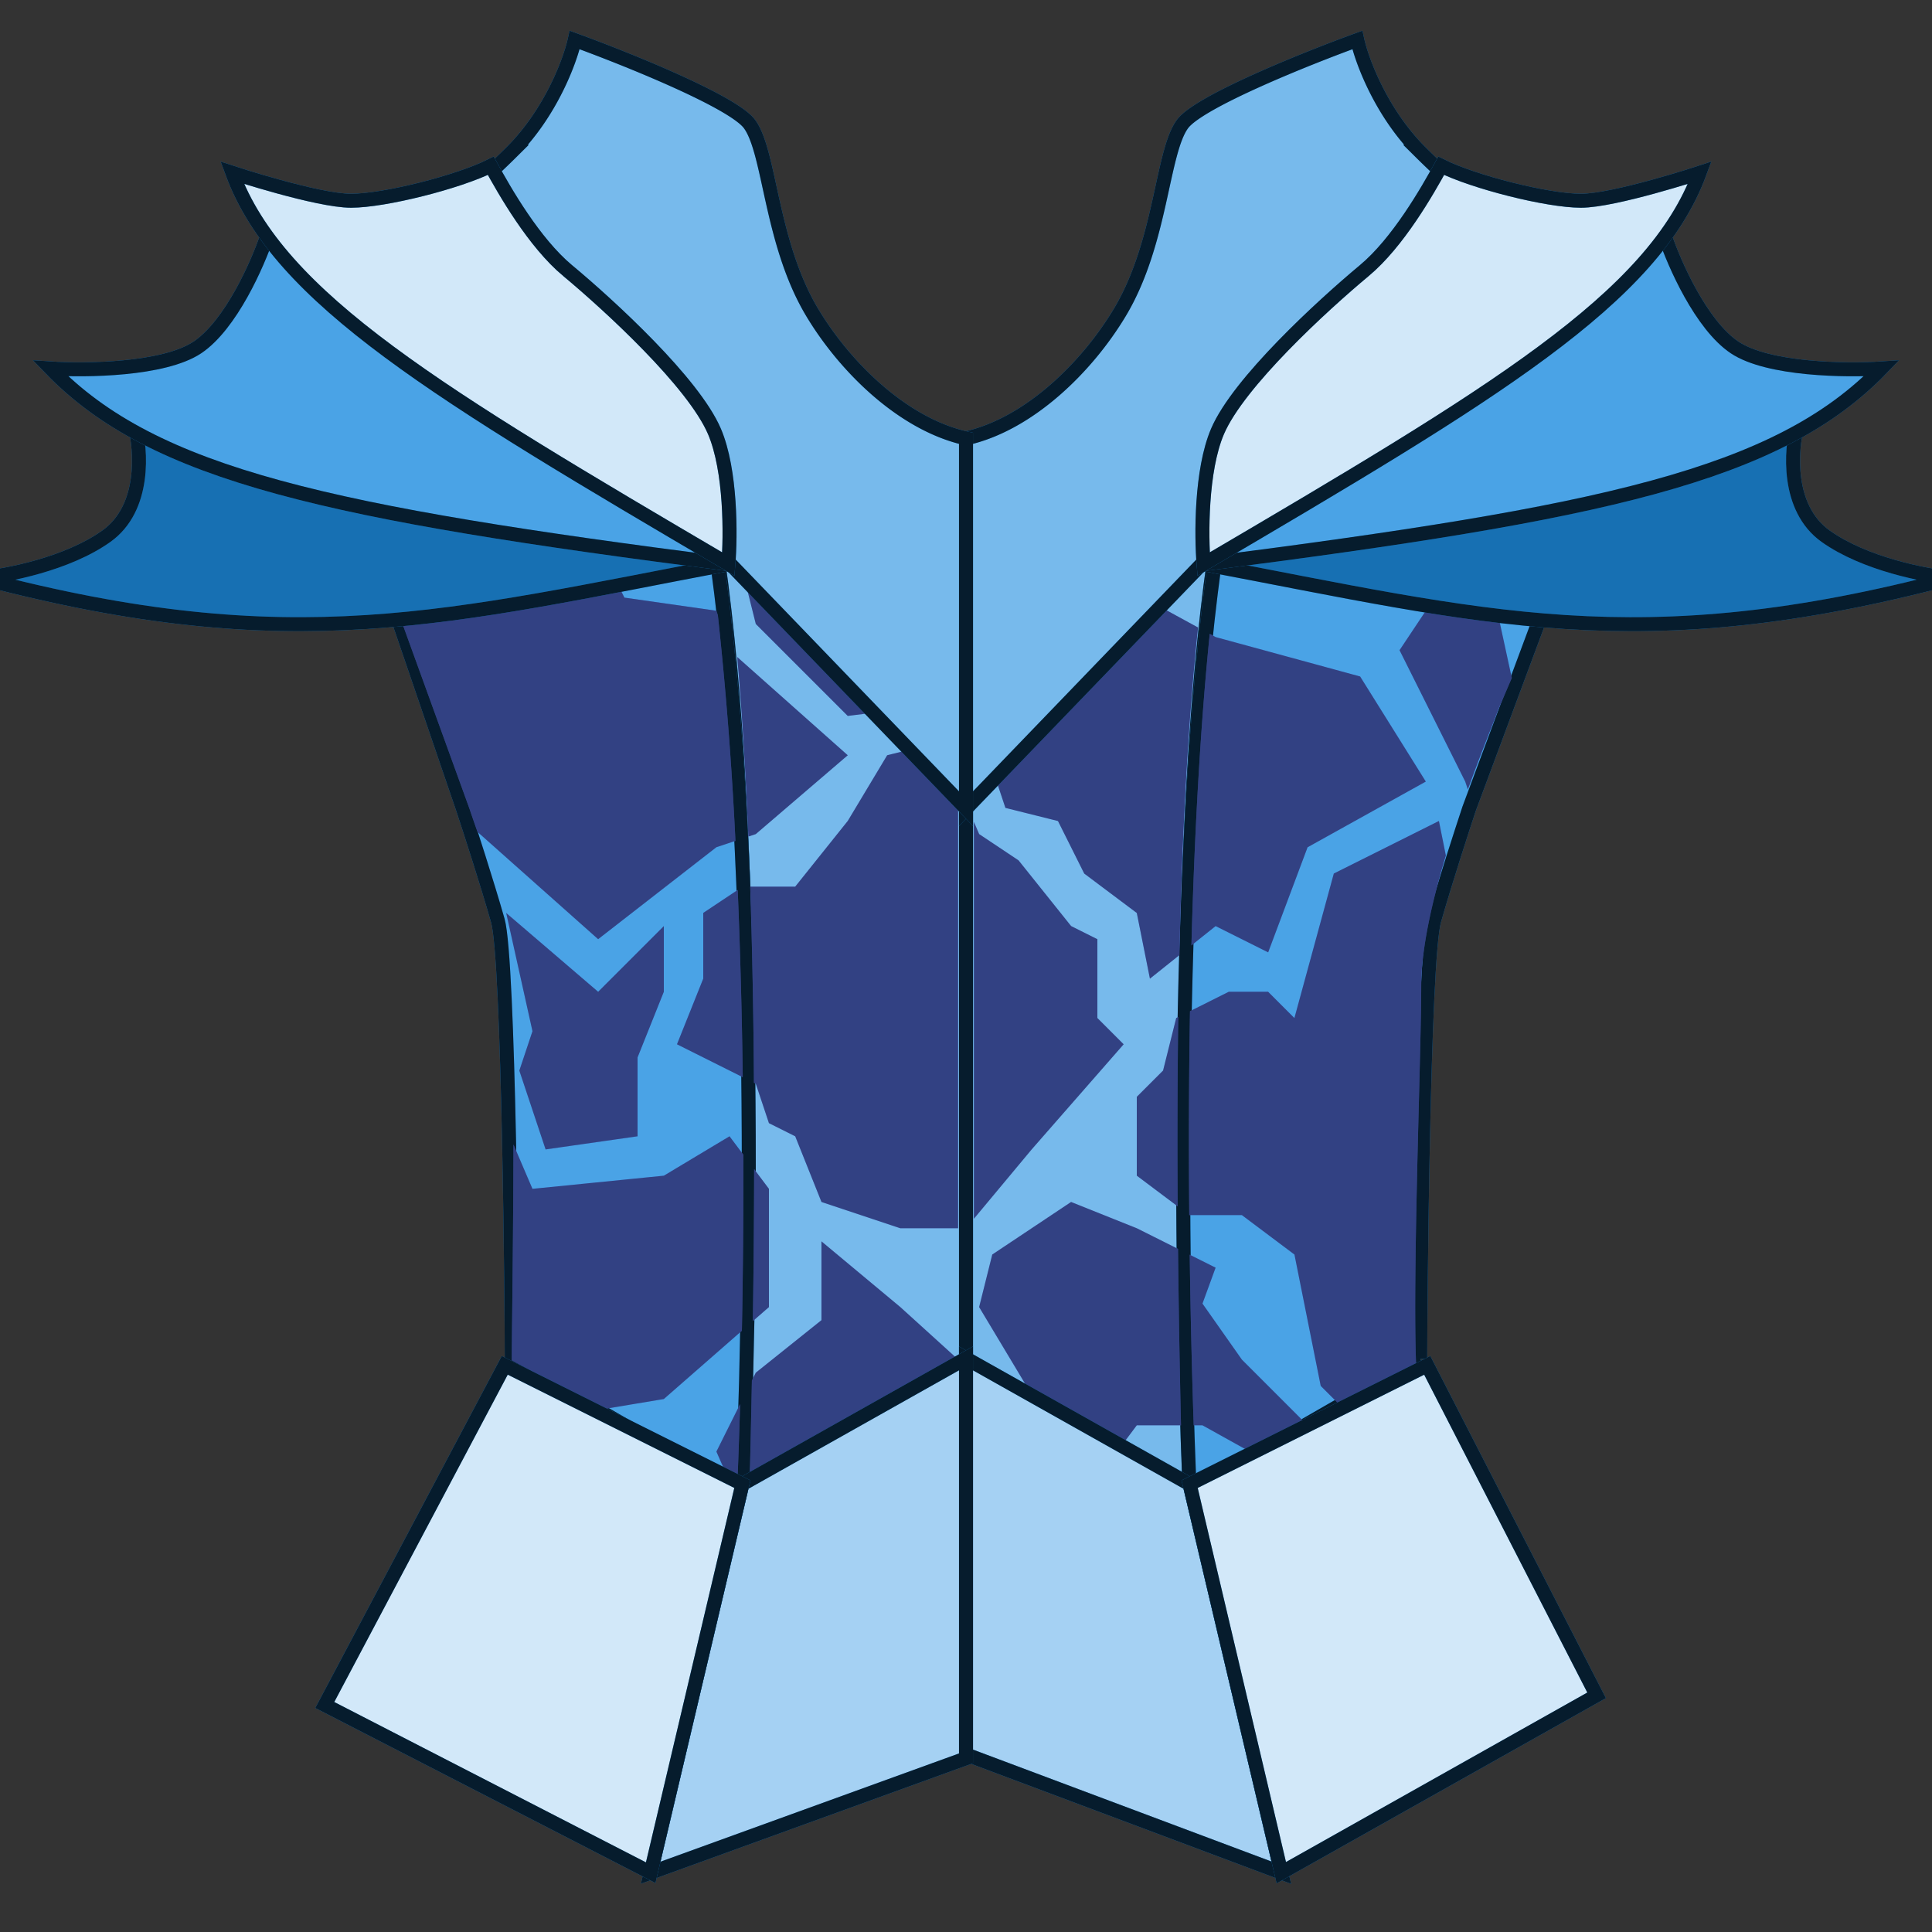 <svg fill="none" viewBox="0 0 50 50" id="maelstrom_plate_body" xmlns="http://www.w3.org/2000/svg"><rect x="0" y="0" width="50" height="50" fill="#333333" stroke="none"/><g clip-path="url(#aqja)"><path d="M25 35.158V19.482l6.51-5.606c-1.044 6.596-.916 17.545-.723 24.899L25 35.158Z" fill="#1D8CE0"/><path d="M25 35.158V19.482l6.51-5.606c-1.044 6.596-.916 17.545-.723 24.899L25 35.158Z" fill="#fff" fill-opacity=".4"/><path d="M25 35.158V19.482l6.51-5.606c-1.044 6.596-.916 17.545-.723 24.899L25 35.158Z" stroke="#1D8CE0" stroke-width=".362"/><path d="M25 35.158V19.482l6.51-5.606c-1.044 6.596-.916 17.545-.723 24.899L25 35.158Z" stroke="#000" stroke-opacity=".8" stroke-width=".362"/><path d="m36.755 35.17-5.968 3.437c-.299-7.38-.272-17.876.723-24.55l8.79.748-2.279 6.124c-.18.542-.615 1.88-.904 2.893-.29 1.013-.362 10.143-.362 11.349Z" fill="#1D8CE0"/><path d="m36.755 35.17-5.968 3.437c-.299-7.38-.272-17.876.723-24.55l8.79.748-2.279 6.124c-.18.542-.615 1.88-.904 2.893-.29 1.013-.362 10.143-.362 11.349Z" fill="#fff" fill-opacity=".2"/><path d="m36.755 35.17-5.968 3.437c-.299-7.38-.272-17.876.723-24.55l8.79.748-2.279 6.124c-.18.542-.615 1.88-.904 2.893-.29 1.013-.362 10.143-.362 11.349Z" stroke="#1D8CE0" stroke-width=".362"/><path d="m36.755 35.17-5.968 3.437c-.299-7.38-.272-17.876.723-24.55l8.79.748-2.279 6.124c-.18.542-.615 1.88-.904 2.893-.29 1.013-.362 10.143-.362 11.349Z" stroke="#000" stroke-opacity=".8" stroke-width=".362"/><path d="M25 35.158V19.482l-6.51-5.606c1.044 6.596.916 17.545.723 24.899L25 35.158Z" fill="#1D8CE0"/><path d="M25 35.158V19.482l-6.51-5.606c1.044 6.596.916 17.545.723 24.899L25 35.158Z" fill="#fff" fill-opacity=".4"/><path d="M25 35.158V19.482l-6.51-5.606c1.044 6.596.916 17.545.723 24.899L25 35.158Z" stroke="#1D8CE0" stroke-width=".362"/><path d="M25 35.158V19.482l-6.51-5.606c1.044 6.596.916 17.545.723 24.899L25 35.158Z" stroke="#000" stroke-opacity=".8" stroke-width=".362"/><path d="m13.245 35.205 5.968 3.436c.298-7.379.271-17.91-.724-24.585l-9.3-1.291 2.79 8.164c.18.542.614 1.88.904 2.894.29 1.012.362 10.176.362 11.382Z" fill="#1D8CE0"/><path d="m13.245 35.205 5.968 3.436c.298-7.379.271-17.91-.724-24.585l-9.3-1.291 2.79 8.164c.18.542.614 1.88.904 2.894.29 1.012.362 10.176.362 11.382Z" fill="#fff" fill-opacity=".2"/><path d="m13.245 35.205 5.968 3.436c.298-7.379.271-17.91-.724-24.585l-9.3-1.291 2.79 8.164c.18.542.614 1.88.904 2.894.29 1.012.362 10.176.362 11.382Z" stroke="#1D8CE0" stroke-width=".362"/><path d="m13.245 35.205 5.968 3.436c.298-7.379.271-17.91-.724-24.585l-9.3-1.291 2.79 8.164c.18.542.614 1.88.904 2.894.29 1.012.362 10.176.362 11.382Z" stroke="#000" stroke-opacity=".8" stroke-width=".362"/><path fill-rule="evenodd" clip-rule="evenodd" d="m16.84 13.696 1.474.18.08.557-1.554-.666v-.07Zm1.987.923a44.443 44.443 0 0 0-.1-.743l4.885 4.442-1.672.21-2.38-2.38-.34-1.36-.393-.169Zm10.739.835-4.122 3.724.576 1.73 1.36.34.68 1.36 1.36 1.02.34 1.7.763-.61c.068-3.018.215-5.947.483-8.478l-1.44-.786Zm8.422 4.978c.23-.638.445-1.186.594-1.565.093-.238.16-.408.188-.492l.355-.83-.525-2.418-1.7.68-.68 1.02 1.7 3.4.068.205ZM35.13 36.818l1.6-.593c-.184-.846-.084-4.794-.008-7.77v-.001c.032-1.254.059-2.335.059-2.939 0-.964.284-2.2.638-3.374l-.18-.894-2.72 1.36-1.02 3.74-.68-.68H31.8l-1.003.502c-.03 1.767-.035 3.545-.019 5.277l.002.001h1.36l1.36 1.02.68 3.4.95.95Zm-2.481.919 1.489-.552-1.998-1.998-1.02-1.45.34-.93-.67-.335c.02 1.532.056 3.017.103 4.415h.227l1.529.85Zm-3.868.003.639-.853h1.144c-.033-1.44-.06-2.978-.077-4.566l-1.067-.534-1.7-.68-2.04 1.36-.34 1.36 1.785 2.976 1.656.937Zm-15.493-8.12c-.003 1.628-.02 3.247-.032 4.344-.007.593-.011 1.034-.011 1.241l2.341 1.268 1.594-.266 2.02-1.767c.028-1.47.042-3.002.038-4.556l-.358-.477-1.7 1.02-3.4.34-.492-1.148ZM9.78 14.391l2.368 6.533c.05.15.123.36.21.606l3.122 2.776 3.06-2.38.493-.164a98.128 98.128 0 0 0-.455-5.84l-.038-.116-2.38-.34-.68-1.36-.118-.59-3.66-.446-1.922 1.321Zm9.636 8.555h1.164l1.36-1.7 1.02-1.7 1.36-.34.476 1.111v11.47H23.3l-2.04-.68-.68-1.7-.68-.34-.34-1.02-.048-.025a196.131 196.131 0 0 0-.096-5.076Zm-.049-1.296.193-.064 2.38-2.04-2.861-2.543c.127 1.456.22 3.022.288 4.647Zm-.145 6.227a170.506 170.506 0 0 0-.13-4.845l-.892.594v1.7l-.68 1.7 1.702.851Zm.295 2.38.383.51v3.06l-.416.363c.019-1.274.031-2.594.033-3.934Zm-.058 5.471.1-.202 1.7-1.36v-2.04l2.04 1.7 1.497 1.358v.53l-5.406 3.06c.025-.96.049-1.982.069-3.046Zm5.745-.149v.135l.117.066-.117-.2Zm0-4.038 1.496-1.795 2.38-2.72-.68-.68v-2.04l-.68-.34-1.36-1.7-1.02-.68-.136-.317v10.272Zm-6.05 4.796-.614 1.23.29.661.254.138c.026-.654.05-1.332.07-2.029Zm11.324-5.117-1.058-.794v-2.04l.68-.68.34-1.36.053-.026a239.57 239.57 0 0 0-.015 4.9Zm.356-6.753.626-.5 1.36.68 1.02-2.72 3.06-1.7-1.7-2.72-3.74-1.02-.152-.084c-.248 2.45-.397 5.22-.474 8.064Zm-17.734-.84 2.38 2.04 1.7-1.7v1.7l-.68 1.7v2.04l-2.38.34-.68-2.04.34-1.02-.68-3.06Z" fill="#546DDB"/><path fill-rule="evenodd" clip-rule="evenodd" d="m16.84 13.696 1.474.18.08.557-1.554-.666v-.07Zm1.987.923a44.443 44.443 0 0 0-.1-.743l4.885 4.442-1.672.21-2.38-2.38-.34-1.36-.393-.169Zm10.739.835-4.122 3.724.576 1.73 1.36.34.68 1.36 1.36 1.02.34 1.7.763-.61c.068-3.018.215-5.947.483-8.478l-1.44-.786Zm8.422 4.978c.23-.638.445-1.186.594-1.565.093-.238.16-.408.188-.492l.355-.83-.525-2.418-1.7.68-.68 1.02 1.7 3.4.068.205ZM35.13 36.818l1.6-.593c-.184-.846-.084-4.794-.008-7.77v-.001c.032-1.254.059-2.335.059-2.939 0-.964.284-2.2.638-3.374l-.18-.894-2.72 1.36-1.02 3.74-.68-.68H31.8l-1.003.502c-.03 1.767-.035 3.545-.019 5.277l.002.001h1.36l1.36 1.02.68 3.4.95.95Zm-2.481.919 1.489-.552-1.998-1.998-1.02-1.45.34-.93-.67-.335c.02 1.532.056 3.017.103 4.415h.227l1.529.85Zm-3.868.003.639-.853h1.144c-.033-1.44-.06-2.978-.077-4.566l-1.067-.534-1.7-.68-2.04 1.36-.34 1.36 1.785 2.976 1.656.937Zm-15.493-8.12c-.003 1.628-.02 3.247-.032 4.344-.007.593-.011 1.034-.011 1.241l2.341 1.268 1.594-.266 2.02-1.767c.028-1.47.042-3.002.038-4.556l-.358-.477-1.7 1.02-3.4.34-.492-1.148ZM9.78 14.391l2.368 6.533c.05.15.123.36.21.606l3.122 2.776 3.06-2.38.493-.164a98.128 98.128 0 0 0-.455-5.84l-.038-.116-2.38-.34-.68-1.36-.118-.59-3.66-.446-1.922 1.321Zm9.636 8.555h1.164l1.36-1.7 1.02-1.7 1.36-.34.476 1.111v11.47H23.3l-2.04-.68-.68-1.7-.68-.34-.34-1.02-.048-.025a196.131 196.131 0 0 0-.096-5.076Zm-.049-1.296.193-.064 2.38-2.04-2.861-2.543c.127 1.456.22 3.022.288 4.647Zm-.145 6.227a170.506 170.506 0 0 0-.13-4.845l-.892.594v1.7l-.68 1.7 1.702.851Zm.295 2.38.383.51v3.06l-.416.363c.019-1.274.031-2.594.033-3.934Zm-.058 5.471.1-.202 1.7-1.36v-2.04l2.04 1.7 1.497 1.358v.53l-5.406 3.06c.025-.96.049-1.982.069-3.046Zm5.745-.149v.135l.117.066-.117-.2Zm0-4.038 1.496-1.795 2.38-2.72-.68-.68v-2.04l-.68-.34-1.36-1.7-1.02-.68-.136-.317v10.272Zm-6.05 4.796-.614 1.23.29.661.254.138c.026-.654.05-1.332.07-2.029Zm11.324-5.117-1.058-.794v-2.04l.68-.68.34-1.36.053-.026a239.57 239.57 0 0 0-.015 4.9Zm.356-6.753.626-.5 1.36.68 1.02-2.72 3.06-1.7-1.7-2.72-3.74-1.02-.152-.084c-.248 2.45-.397 5.22-.474 8.064Zm-17.734-.84 2.38 2.04 1.7-1.7v1.7l-.68 1.7v2.04l-2.38.34-.68-2.04.34-1.02-.68-3.06Z" fill="#000" fill-opacity=".4"/><path d="M25 45.405v-10.25l5.787 3.255 2.373 10.055-8.16-3.06Z" fill="#1D8CE0"/><path d="M25 45.405v-10.25l5.787 3.255 2.373 10.055-8.16-3.06Z" fill="#fff" fill-opacity=".6"/><path d="M25 45.405v-10.25l5.787 3.255 2.373 10.055-8.16-3.06Z" stroke="#1D8CE0" stroke-width=".362"/><path d="M25 45.405v-10.25l5.787 3.255 2.373 10.055-8.16-3.06Z" stroke="#000" stroke-opacity=".8" stroke-width=".362"/><path d="M33.16 48.465 30.787 38.41l6.15-3.075 4.383 8.54-8.16 4.59Z" fill="#1D8CE0"/><path d="M33.16 48.465 30.787 38.41l6.15-3.075 4.383 8.54-8.16 4.59Z" fill="#fff" fill-opacity=".8"/><path d="M33.16 48.465 30.787 38.41l6.15-3.075 4.383 8.54-8.16 4.59Z" stroke="#1D8CE0" stroke-width=".362"/><path d="M33.16 48.465 30.787 38.41l6.15-3.075 4.383 8.54-8.16 4.59Z" stroke="#000" stroke-opacity=".8" stroke-width=".362"/><path d="M25 45.506V35.154l-5.788 3.256-2.372 10.055L25 45.506Z" fill="#1D8CE0"/><path d="M25 45.506V35.154l-5.788 3.256-2.372 10.055L25 45.506Z" fill="#fff" fill-opacity=".6"/><path d="M25 45.506V35.154l-5.788 3.256-2.372 10.055L25 45.506Z" stroke="#1D8CE0" stroke-width=".362"/><path d="M25 45.506V35.154l-5.788 3.256-2.372 10.055L25 45.506Z" stroke="#000" stroke-opacity=".8" stroke-width=".362"/><path d="m16.84 48.465 2.373-10.055-6.15-3.075-4.658 8.79 8.435 4.34Z" fill="#1D8CE0"/><path d="m16.84 48.465 2.373-10.055-6.15-3.075-4.658 8.79 8.435 4.34Z" fill="#fff" fill-opacity=".8"/><path d="m16.84 48.465 2.373-10.055-6.15-3.075-4.658 8.79 8.435 4.34Z" stroke="#1D8CE0" stroke-width=".362"/><path d="m16.84 48.465 2.373-10.055-6.15-3.075-4.658 8.79 8.435 4.34Z" stroke="#000" stroke-opacity=".8" stroke-width=".362"/><path d="M25 20.929v-9.585c1.628-.362 3.13-1.841 3.979-3.256 1.085-1.808 1.085-4.16 1.627-4.883.434-.578 3.195-1.688 4.522-2.17.12.543.615 1.88 1.627 2.894a22.852 22.852 0 0 0 2.532 2.17L25 20.929Z" fill="#1D8CE0"/><path d="M25 20.929v-9.585c1.628-.362 3.13-1.841 3.979-3.256 1.085-1.808 1.085-4.16 1.627-4.883.434-.578 3.195-1.688 4.522-2.17.12.543.615 1.88 1.627 2.894a22.852 22.852 0 0 0 2.532 2.17L25 20.929Z" fill="#fff" fill-opacity=".4"/><path d="M25 20.929v-9.585c1.628-.362 3.13-1.841 3.979-3.256 1.085-1.808 1.085-4.16 1.627-4.883.434-.578 3.195-1.688 4.522-2.17.12.543.615 1.88 1.627 2.894a22.852 22.852 0 0 0 2.532 2.17L25 20.929Z" stroke="#1D8CE0" stroke-width=".362"/><path d="M25 20.929v-9.585c1.628-.362 3.13-1.841 3.979-3.256 1.085-1.808 1.085-4.16 1.627-4.883.434-.578 3.195-1.688 4.522-2.17.12.543.615 1.88 1.627 2.894a22.852 22.852 0 0 0 2.532 2.17L25 20.929Z" stroke="#000" stroke-opacity=".8" stroke-width=".362"/><path d="M46.521 10.982 31.15 14.599c7.27 1.378 11.263 2.5 19.351.362-.663-.06-2.242-.362-3.255-1.085-1.013-.724-.904-2.23-.724-2.894Z" fill="#1D8CE0"/><path d="M46.521 10.982 31.15 14.599c7.27 1.378 11.263 2.5 19.351.362-.663-.06-2.242-.362-3.255-1.085-1.013-.724-.904-2.23-.724-2.894Z" fill="#000" fill-opacity=".2"/><path d="M46.521 10.982 31.15 14.599c7.27 1.378 11.263 2.5 19.351.362-.663-.06-2.242-.362-3.255-1.085-1.013-.724-.904-2.23-.724-2.894Z" stroke="#1D8CE0" stroke-width=".362"/><path d="M46.521 10.982 31.15 14.599c7.27 1.378 11.263 2.5 19.351.362-.663-.06-2.242-.362-3.255-1.085-1.013-.724-.904-2.23-.724-2.894Z" stroke="#000" stroke-opacity=".8" stroke-width=".362"/><path d="m43.085 6.099-11.936 8.5c10.3-1.318 14.865-2.288 17.543-5.064-.905.06-2.93.036-3.798-.542-.868-.58-1.568-2.17-1.809-2.894Z" fill="#1D8CE0"/><path d="m43.085 6.099-11.936 8.5c10.3-1.318 14.865-2.288 17.543-5.064-.905.06-2.93.036-3.798-.542-.868-.58-1.568-2.17-1.809-2.894Z" fill="#fff" fill-opacity=".2"/><path d="m43.085 6.099-11.936 8.5c10.3-1.318 14.865-2.288 17.543-5.064-.905.06-2.93.036-3.798-.542-.868-.58-1.568-2.17-1.809-2.894Z" stroke="#1D8CE0" stroke-width=".362"/><path d="m43.085 6.099-11.936 8.5c10.3-1.318 14.865-2.288 17.543-5.064-.905.06-2.93.036-3.798-.542-.868-.58-1.568-2.17-1.809-2.894Z" stroke="#000" stroke-opacity=".8" stroke-width=".362"/><path d="M35.308 7.003c.868-.723 1.628-2.05 1.99-2.713.844.422 2.749.905 3.617.905.868 0 3.074-.724 3.074-.724-1.205 3.264-5.343 5.723-12.84 10.128-.06-.723-.073-2.423.361-3.436.543-1.266 2.713-3.256 3.798-4.16Z" fill="#1D8CE0"/><path d="M35.308 7.003c.868-.723 1.628-2.05 1.99-2.713.844.422 2.749.905 3.617.905.868 0 3.074-.724 3.074-.724-1.205 3.264-5.343 5.723-12.84 10.128-.06-.723-.073-2.423.361-3.436.543-1.266 2.713-3.256 3.798-4.16Z" fill="#fff" fill-opacity=".8"/><path d="M35.308 7.003c.868-.723 1.628-2.05 1.99-2.713.844.422 2.749.905 3.617.905.868 0 3.074-.724 3.074-.724-1.205 3.264-5.343 5.723-12.84 10.128-.06-.723-.073-2.423.361-3.436.543-1.266 2.713-3.256 3.798-4.16Z" stroke="#1D8CE0" stroke-width=".362"/><path d="M35.308 7.003c.868-.723 1.628-2.05 1.99-2.713.844.422 2.749.905 3.617.905.868 0 3.074-.724 3.074-.724-1.205 3.264-5.343 5.723-12.84 10.128-.06-.723-.073-2.423.361-3.436.543-1.266 2.713-3.256 3.798-4.16Z" stroke="#000" stroke-opacity=".8" stroke-width=".362"/><path d="M25 20.929v-9.585c-1.628-.362-3.13-1.841-3.979-3.256-1.085-1.808-1.085-4.16-1.627-4.883-.434-.578-3.195-1.688-4.522-2.17-.12.543-.615 1.88-1.627 2.894a22.852 22.852 0 0 1-2.532 2.17L25 20.929Z" fill="#1D8CE0"/><path d="M25 20.929v-9.585c-1.628-.362-3.13-1.841-3.979-3.256-1.085-1.808-1.085-4.16-1.627-4.883-.434-.578-3.195-1.688-4.522-2.17-.12.543-.615 1.88-1.627 2.894a22.852 22.852 0 0 1-2.532 2.17L25 20.929Z" fill="#fff" fill-opacity=".4"/><path d="M25 20.929v-9.585c-1.628-.362-3.13-1.841-3.979-3.256-1.085-1.808-1.085-4.16-1.627-4.883-.434-.578-3.195-1.688-4.522-2.17-.12.543-.615 1.88-1.627 2.894a22.852 22.852 0 0 1-2.532 2.17L25 20.929Z" stroke="#1D8CE0" stroke-width=".362"/><path d="M25 20.929v-9.585c-1.628-.362-3.13-1.841-3.979-3.256-1.085-1.808-1.085-4.16-1.627-4.883-.434-.578-3.195-1.688-4.522-2.17-.12.543-.615 1.88-1.627 2.894a22.852 22.852 0 0 1-2.532 2.17L25 20.929Z" stroke="#000" stroke-opacity=".8" stroke-width=".362"/><path d="m3.479 10.982 15.372 3.617c-7.27 1.377-11.263 2.5-19.351.362.663-.06 2.242-.362 3.255-1.086 1.013-.723.905-2.23.724-2.893Z" fill="#1D8CE0"/><path d="m3.479 10.982 15.372 3.617c-7.27 1.377-11.263 2.5-19.351.362.663-.06 2.242-.362 3.255-1.086 1.013-.723.905-2.23.724-2.893Z" fill="#000" fill-opacity=".2"/><path d="m3.479 10.982 15.372 3.617c-7.27 1.377-11.263 2.5-19.351.362.663-.06 2.242-.362 3.255-1.086 1.013-.723.905-2.23.724-2.893Z" stroke="#1D8CE0" stroke-width=".362"/><path d="m3.479 10.982 15.372 3.617c-7.27 1.377-11.263 2.5-19.351.362.663-.06 2.242-.362 3.255-1.086 1.013-.723.905-2.23.724-2.893Z" stroke="#000" stroke-opacity=".8" stroke-width=".362"/><path d="m6.915 6.099 11.936 8.5C8.551 13.28 3.986 12.31 1.308 9.535c.905.06 2.93.036 3.798-.542.868-.58 1.568-2.17 1.809-2.894Z" fill="#1D8CE0"/><path d="m6.915 6.099 11.936 8.5C8.551 13.28 3.986 12.31 1.308 9.535c.905.06 2.93.036 3.798-.542.868-.58 1.568-2.17 1.809-2.894Z" fill="#fff" fill-opacity=".2"/><path d="m6.915 6.099 11.936 8.5C8.551 13.28 3.986 12.31 1.308 9.535c.905.06 2.93.036 3.798-.542.868-.58 1.568-2.17 1.809-2.894Z" stroke="#1D8CE0" stroke-width=".362"/><path d="m6.915 6.099 11.936 8.5C8.551 13.28 3.986 12.31 1.308 9.535c.905.06 2.93.036 3.798-.542.868-.58 1.568-2.17 1.809-2.894Z" stroke="#000" stroke-opacity=".8" stroke-width=".362"/><path d="M14.69 7.003c-.867-.723-1.627-2.05-1.988-2.713-.844.422-2.75.905-3.617.905-.869 0-3.075-.724-3.075-.724 1.205 3.264 5.343 5.723 12.84 10.128.06-.723.073-2.423-.361-3.436-.543-1.266-2.713-3.256-3.798-4.16Z" fill="#1D8CE0"/><path d="M14.69 7.003c-.867-.723-1.627-2.05-1.988-2.713-.844.422-2.75.905-3.617.905-.869 0-3.075-.724-3.075-.724 1.205 3.264 5.343 5.723 12.84 10.128.06-.723.073-2.423-.361-3.436-.543-1.266-2.713-3.256-3.798-4.16Z" fill="#fff" fill-opacity=".8"/><path d="M14.69 7.003c-.867-.723-1.627-2.05-1.988-2.713-.844.422-2.75.905-3.617.905-.869 0-3.075-.724-3.075-.724 1.205 3.264 5.343 5.723 12.84 10.128.06-.723.073-2.423-.361-3.436-.543-1.266-2.713-3.256-3.798-4.16Z" stroke="#1D8CE0" stroke-width=".362"/><path d="M14.69 7.003c-.867-.723-1.627-2.05-1.988-2.713-.844.422-2.75.905-3.617.905-.869 0-3.075-.724-3.075-.724 1.205 3.264 5.343 5.723 12.84 10.128.06-.723.073-2.423-.361-3.436-.543-1.266-2.713-3.256-3.798-4.16Z" stroke="#000" stroke-opacity=".8" stroke-width=".362"/></g><defs><clipPath id="aqja"><path fill="#fff" transform="matrix(-1 0 0 1 50 0)" d="M0 0h50v50H0z"/></clipPath></defs></svg>
